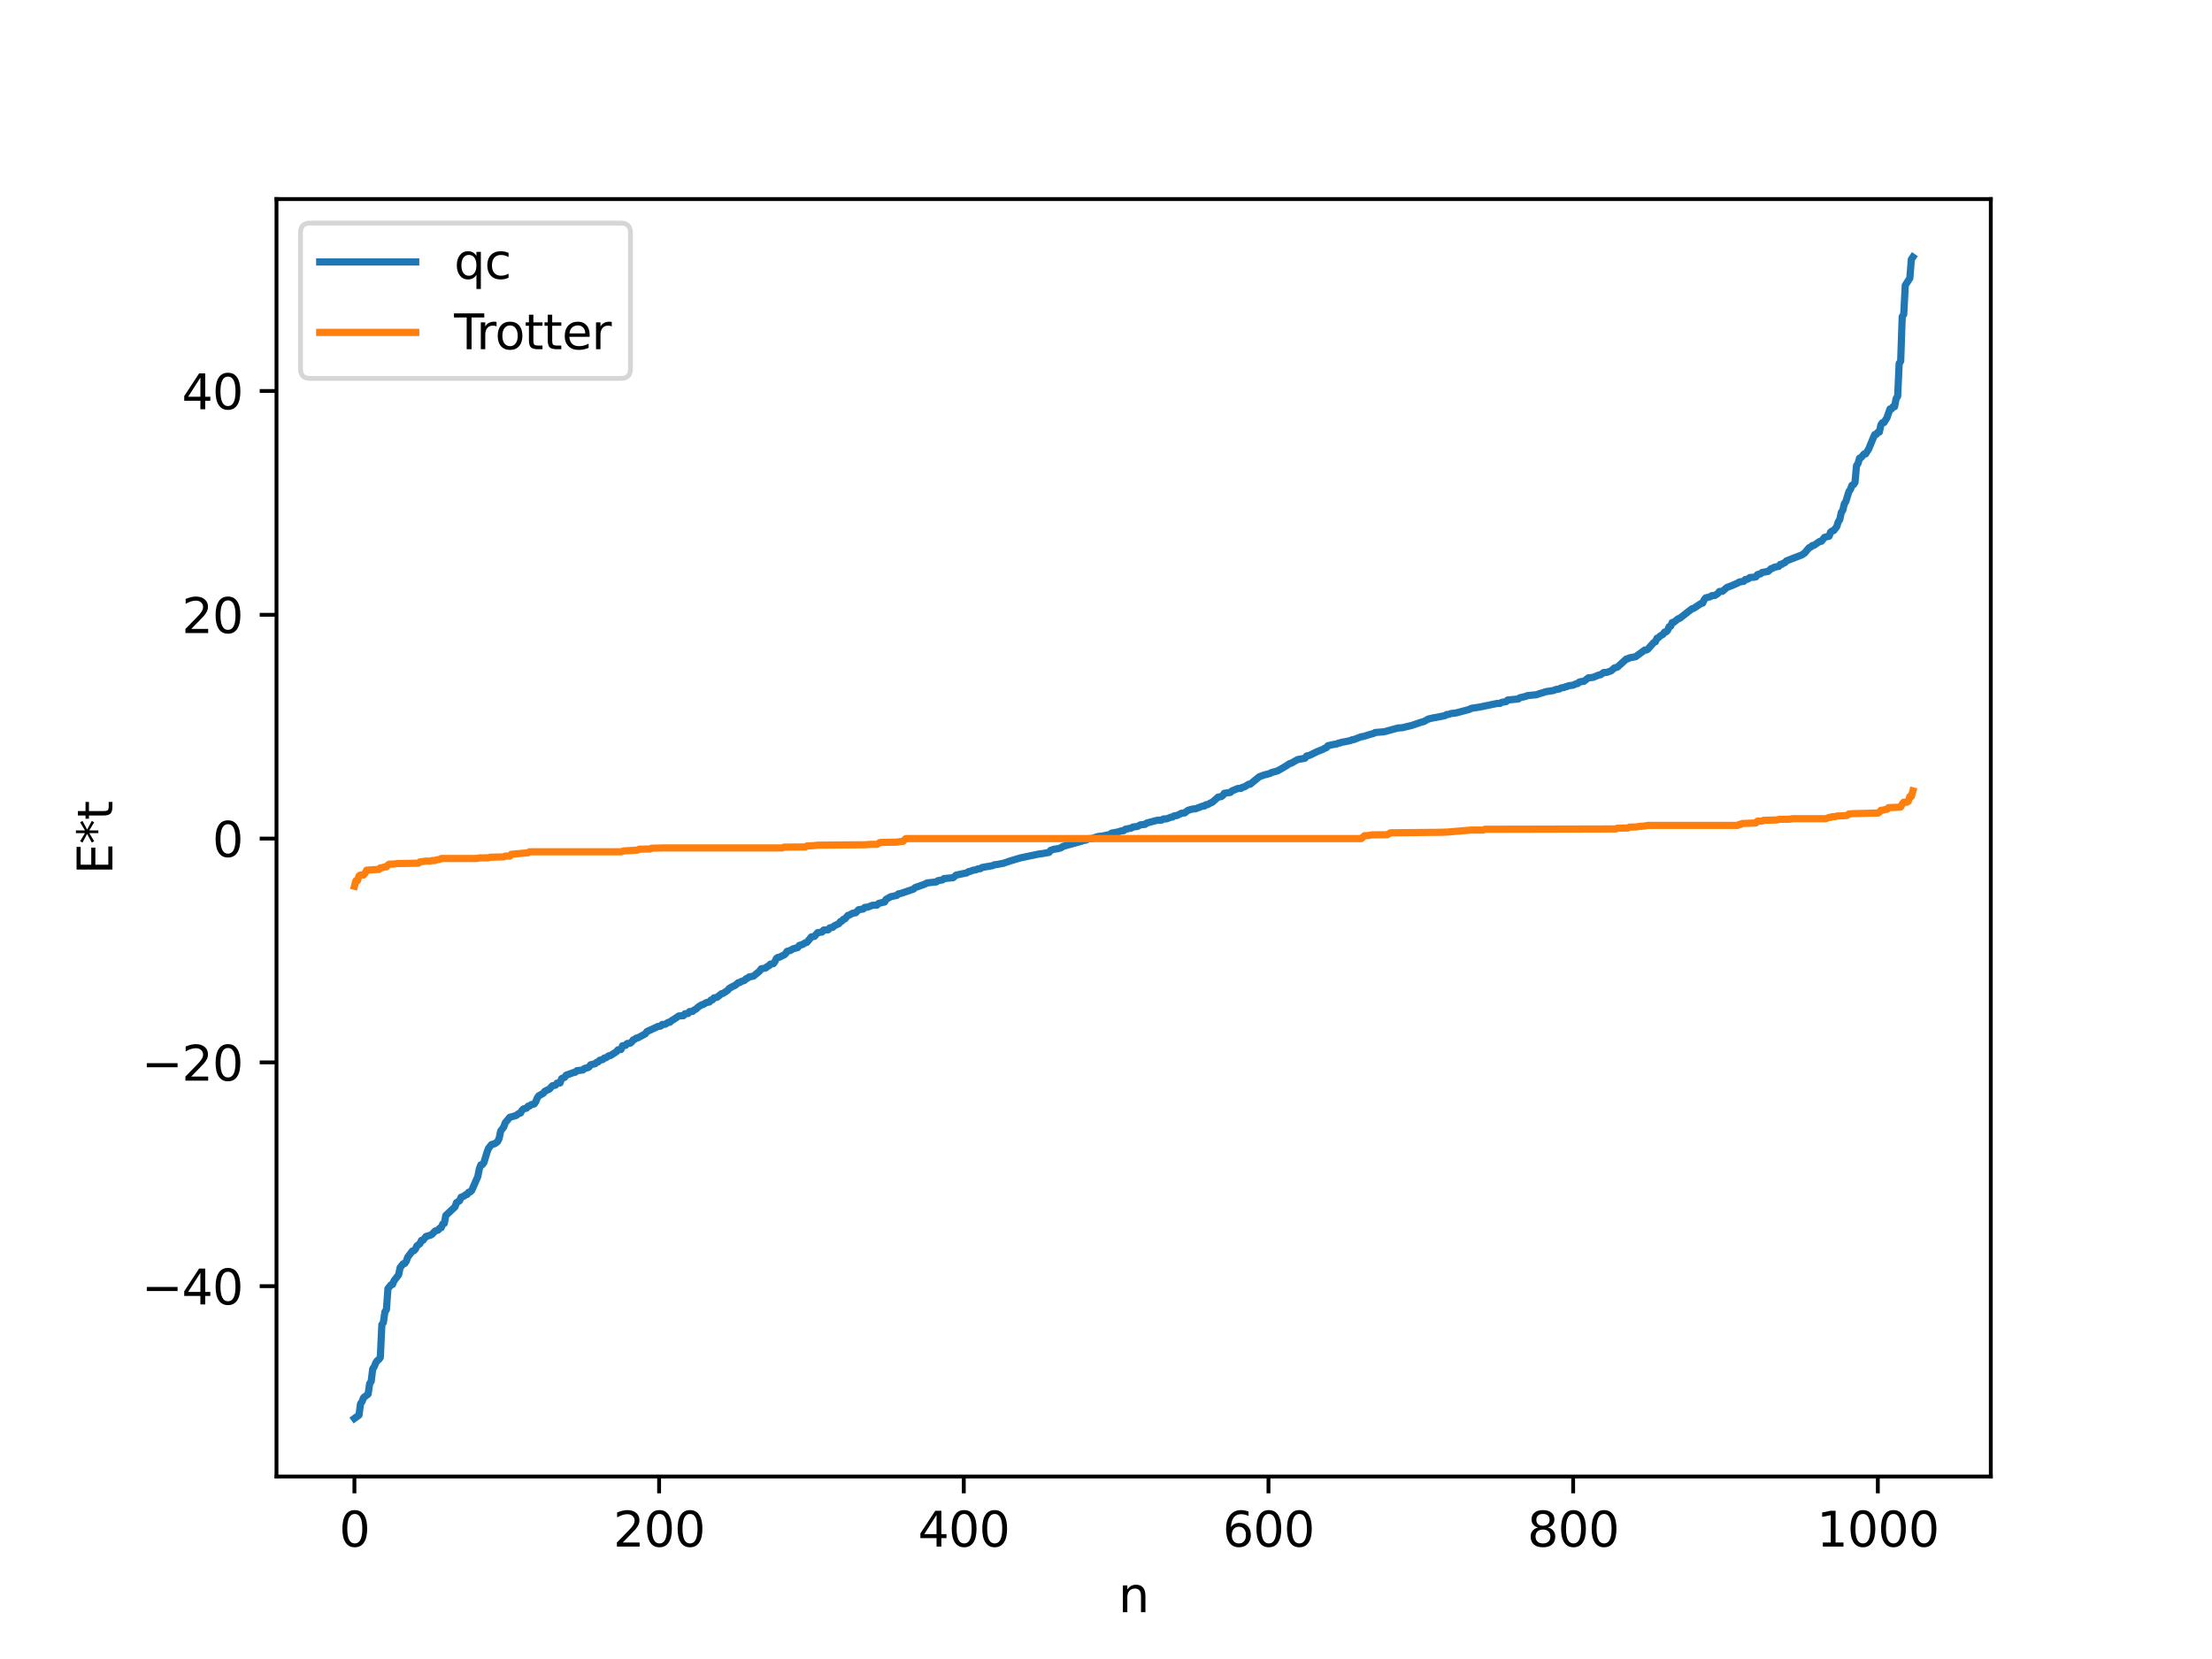 <?xml version="1.0" encoding="utf-8" standalone="no"?>
<!DOCTYPE svg PUBLIC "-//W3C//DTD SVG 1.1//EN"
  "http://www.w3.org/Graphics/SVG/1.1/DTD/svg11.dtd">
<svg xmlns:xlink="http://www.w3.org/1999/xlink" width="460.8pt" height="345.6pt" viewBox="0 0 460.8 345.6" xmlns="http://www.w3.org/2000/svg" version="1.1">
 <defs>
  <style type="text/css">*{stroke-linejoin: round; stroke-linecap: butt}</style>
 </defs>
 <g id="figure_1">
  <g id="patch_1">
   <path d="M 0 345.6 
L 460.8 345.6 
L 460.8 0 
L 0 0 
z
" style="fill: #ffffff"/>
  </g>
  <g id="axes_1">
   <g id="patch_2">
    <path d="M 57.6 307.584 
L 414.72 307.584 
L 414.72 41.472 
L 57.6 41.472 
z
" style="fill: #ffffff"/>
   </g>
   <g id="matplotlib.axis_1">
    <g id="xtick_1">
     <g id="line2d_1">
      <defs>
       <path id="m7ddf7be193" d="M 0 0 
L 0 3.5 
" style="stroke: #000000; stroke-width: 0.8"/>
      </defs>
      <g>
       <use xlink:href="#m7ddf7be193" x="73.833" y="307.584" style="stroke: #000000; stroke-width: 0.8"/>
      </g>
     </g>
     <g id="text_1">
      <!-- 0 -->
      <g transform="translate(70.651 322.182) scale(0.1 -0.1)">
       <defs>
        <path id="DejaVuSans-30" d="M 2034 4250 
Q 1547 4250 1301 3770 
Q 1056 3291 1056 2328 
Q 1056 1369 1301 889 
Q 1547 409 2034 409 
Q 2525 409 2770 889 
Q 3016 1369 3016 2328 
Q 3016 3291 2770 3770 
Q 2525 4250 2034 4250 
z
M 2034 4750 
Q 2819 4750 3233 4129 
Q 3647 3509 3647 2328 
Q 3647 1150 3233 529 
Q 2819 -91 2034 -91 
Q 1250 -91 836 529 
Q 422 1150 422 2328 
Q 422 3509 836 4129 
Q 1250 4750 2034 4750 
z
" transform="scale(0.016)"/>
       </defs>
       <use xlink:href="#DejaVuSans-30"/>
      </g>
     </g>
    </g>
    <g id="xtick_2">
     <g id="line2d_2">
      <g>
       <use xlink:href="#m7ddf7be193" x="137.304" y="307.584" style="stroke: #000000; stroke-width: 0.8"/>
      </g>
     </g>
     <g id="text_2">
      <!-- 200 -->
      <g transform="translate(127.76 322.182) scale(0.1 -0.1)">
       <defs>
        <path id="DejaVuSans-32" d="M 1228 531 
L 3431 531 
L 3431 0 
L 469 0 
L 469 531 
Q 828 903 1448 1529 
Q 2069 2156 2228 2338 
Q 2531 2678 2651 2914 
Q 2772 3150 2772 3378 
Q 2772 3750 2511 3984 
Q 2250 4219 1831 4219 
Q 1534 4219 1204 4116 
Q 875 4013 500 3803 
L 500 4441 
Q 881 4594 1212 4672 
Q 1544 4750 1819 4750 
Q 2544 4750 2975 4387 
Q 3406 4025 3406 3419 
Q 3406 3131 3298 2873 
Q 3191 2616 2906 2266 
Q 2828 2175 2409 1742 
Q 1991 1309 1228 531 
z
" transform="scale(0.016)"/>
       </defs>
       <use xlink:href="#DejaVuSans-32"/>
       <use xlink:href="#DejaVuSans-30" x="63.623"/>
       <use xlink:href="#DejaVuSans-30" x="127.246"/>
      </g>
     </g>
    </g>
    <g id="xtick_3">
     <g id="line2d_3">
      <g>
       <use xlink:href="#m7ddf7be193" x="200.775" y="307.584" style="stroke: #000000; stroke-width: 0.8"/>
      </g>
     </g>
     <g id="text_3">
      <!-- 400 -->
      <g transform="translate(191.231 322.182) scale(0.1 -0.1)">
       <defs>
        <path id="DejaVuSans-34" d="M 2419 4116 
L 825 1625 
L 2419 1625 
L 2419 4116 
z
M 2253 4666 
L 3047 4666 
L 3047 1625 
L 3713 1625 
L 3713 1100 
L 3047 1100 
L 3047 0 
L 2419 0 
L 2419 1100 
L 313 1100 
L 313 1709 
L 2253 4666 
z
" transform="scale(0.016)"/>
       </defs>
       <use xlink:href="#DejaVuSans-34"/>
       <use xlink:href="#DejaVuSans-30" x="63.623"/>
       <use xlink:href="#DejaVuSans-30" x="127.246"/>
      </g>
     </g>
    </g>
    <g id="xtick_4">
     <g id="line2d_4">
      <g>
       <use xlink:href="#m7ddf7be193" x="264.246" y="307.584" style="stroke: #000000; stroke-width: 0.8"/>
      </g>
     </g>
     <g id="text_4">
      <!-- 600 -->
      <g transform="translate(254.702 322.182) scale(0.1 -0.1)">
       <defs>
        <path id="DejaVuSans-36" d="M 2113 2584 
Q 1688 2584 1439 2293 
Q 1191 2003 1191 1497 
Q 1191 994 1439 701 
Q 1688 409 2113 409 
Q 2538 409 2786 701 
Q 3034 994 3034 1497 
Q 3034 2003 2786 2293 
Q 2538 2584 2113 2584 
z
M 3366 4563 
L 3366 3988 
Q 3128 4100 2886 4159 
Q 2644 4219 2406 4219 
Q 1781 4219 1451 3797 
Q 1122 3375 1075 2522 
Q 1259 2794 1537 2939 
Q 1816 3084 2150 3084 
Q 2853 3084 3261 2657 
Q 3669 2231 3669 1497 
Q 3669 778 3244 343 
Q 2819 -91 2113 -91 
Q 1303 -91 875 529 
Q 447 1150 447 2328 
Q 447 3434 972 4092 
Q 1497 4750 2381 4750 
Q 2619 4750 2861 4703 
Q 3103 4656 3366 4563 
z
" transform="scale(0.016)"/>
       </defs>
       <use xlink:href="#DejaVuSans-36"/>
       <use xlink:href="#DejaVuSans-30" x="63.623"/>
       <use xlink:href="#DejaVuSans-30" x="127.246"/>
      </g>
     </g>
    </g>
    <g id="xtick_5">
     <g id="line2d_5">
      <g>
       <use xlink:href="#m7ddf7be193" x="327.717" y="307.584" style="stroke: #000000; stroke-width: 0.8"/>
      </g>
     </g>
     <g id="text_5">
      <!-- 800 -->
      <g transform="translate(318.173 322.182) scale(0.1 -0.1)">
       <defs>
        <path id="DejaVuSans-38" d="M 2034 2216 
Q 1584 2216 1326 1975 
Q 1069 1734 1069 1313 
Q 1069 891 1326 650 
Q 1584 409 2034 409 
Q 2484 409 2743 651 
Q 3003 894 3003 1313 
Q 3003 1734 2745 1975 
Q 2488 2216 2034 2216 
z
M 1403 2484 
Q 997 2584 770 2862 
Q 544 3141 544 3541 
Q 544 4100 942 4425 
Q 1341 4750 2034 4750 
Q 2731 4750 3128 4425 
Q 3525 4100 3525 3541 
Q 3525 3141 3298 2862 
Q 3072 2584 2669 2484 
Q 3125 2378 3379 2068 
Q 3634 1759 3634 1313 
Q 3634 634 3220 271 
Q 2806 -91 2034 -91 
Q 1263 -91 848 271 
Q 434 634 434 1313 
Q 434 1759 690 2068 
Q 947 2378 1403 2484 
z
M 1172 3481 
Q 1172 3119 1398 2916 
Q 1625 2713 2034 2713 
Q 2441 2713 2670 2916 
Q 2900 3119 2900 3481 
Q 2900 3844 2670 4047 
Q 2441 4250 2034 4250 
Q 1625 4250 1398 4047 
Q 1172 3844 1172 3481 
z
" transform="scale(0.016)"/>
       </defs>
       <use xlink:href="#DejaVuSans-38"/>
       <use xlink:href="#DejaVuSans-30" x="63.623"/>
       <use xlink:href="#DejaVuSans-30" x="127.246"/>
      </g>
     </g>
    </g>
    <g id="xtick_6">
     <g id="line2d_6">
      <g>
       <use xlink:href="#m7ddf7be193" x="391.188" y="307.584" style="stroke: #000000; stroke-width: 0.8"/>
      </g>
     </g>
     <g id="text_6">
      <!-- 1000 -->
      <g transform="translate(378.463 322.182) scale(0.1 -0.1)">
       <defs>
        <path id="DejaVuSans-31" d="M 794 531 
L 1825 531 
L 1825 4091 
L 703 3866 
L 703 4441 
L 1819 4666 
L 2450 4666 
L 2450 531 
L 3481 531 
L 3481 0 
L 794 0 
L 794 531 
z
" transform="scale(0.016)"/>
       </defs>
       <use xlink:href="#DejaVuSans-31"/>
       <use xlink:href="#DejaVuSans-30" x="63.623"/>
       <use xlink:href="#DejaVuSans-30" x="127.246"/>
       <use xlink:href="#DejaVuSans-30" x="190.869"/>
      </g>
     </g>
    </g>
    <g id="text_7">
     <!-- n -->
     <g transform="translate(232.991 335.861) scale(0.1 -0.1)">
      <defs>
       <path id="DejaVuSans-6e" d="M 3513 2113 
L 3513 0 
L 2938 0 
L 2938 2094 
Q 2938 2591 2744 2837 
Q 2550 3084 2163 3084 
Q 1697 3084 1428 2787 
Q 1159 2491 1159 1978 
L 1159 0 
L 581 0 
L 581 3500 
L 1159 3500 
L 1159 2956 
Q 1366 3272 1645 3428 
Q 1925 3584 2291 3584 
Q 2894 3584 3203 3211 
Q 3513 2838 3513 2113 
z
" transform="scale(0.016)"/>
      </defs>
      <use xlink:href="#DejaVuSans-6e"/>
     </g>
    </g>
   </g>
   <g id="matplotlib.axis_2">
    <g id="ytick_1">
     <g id="line2d_7">
      <defs>
       <path id="mf4376be014" d="M 0 0 
L -3.5 0 
" style="stroke: #000000; stroke-width: 0.8"/>
      </defs>
      <g>
       <use xlink:href="#mf4376be014" x="57.6" y="267.934" style="stroke: #000000; stroke-width: 0.8"/>
      </g>
     </g>
     <g id="text_8">
      <!-- −40 -->
      <g transform="translate(29.495 271.733) scale(0.1 -0.1)">
       <defs>
        <path id="DejaVuSans-2212" d="M 678 2272 
L 4684 2272 
L 4684 1741 
L 678 1741 
L 678 2272 
z
" transform="scale(0.016)"/>
       </defs>
       <use xlink:href="#DejaVuSans-2212"/>
       <use xlink:href="#DejaVuSans-34" x="83.789"/>
       <use xlink:href="#DejaVuSans-30" x="147.412"/>
      </g>
     </g>
    </g>
    <g id="ytick_2">
     <g id="line2d_8">
      <g>
       <use xlink:href="#mf4376be014" x="57.6" y="221.313" style="stroke: #000000; stroke-width: 0.8"/>
      </g>
     </g>
     <g id="text_9">
      <!-- −20 -->
      <g transform="translate(29.495 225.112) scale(0.1 -0.1)">
       <use xlink:href="#DejaVuSans-2212"/>
       <use xlink:href="#DejaVuSans-32" x="83.789"/>
       <use xlink:href="#DejaVuSans-30" x="147.412"/>
      </g>
     </g>
    </g>
    <g id="ytick_3">
     <g id="line2d_9">
      <g>
       <use xlink:href="#mf4376be014" x="57.6" y="174.692" style="stroke: #000000; stroke-width: 0.8"/>
      </g>
     </g>
     <g id="text_10">
      <!-- 0 -->
      <g transform="translate(44.237 178.491) scale(0.1 -0.1)">
       <use xlink:href="#DejaVuSans-30"/>
      </g>
     </g>
    </g>
    <g id="ytick_4">
     <g id="line2d_10">
      <g>
       <use xlink:href="#mf4376be014" x="57.6" y="128.071" style="stroke: #000000; stroke-width: 0.8"/>
      </g>
     </g>
     <g id="text_11">
      <!-- 20 -->
      <g transform="translate(37.875 131.87) scale(0.1 -0.1)">
       <use xlink:href="#DejaVuSans-32"/>
       <use xlink:href="#DejaVuSans-30" x="63.623"/>
      </g>
     </g>
    </g>
    <g id="ytick_5">
     <g id="line2d_11">
      <g>
       <use xlink:href="#mf4376be014" x="57.6" y="81.45" style="stroke: #000000; stroke-width: 0.8"/>
      </g>
     </g>
     <g id="text_12">
      <!-- 40 -->
      <g transform="translate(37.875 85.249) scale(0.1 -0.1)">
       <use xlink:href="#DejaVuSans-34"/>
       <use xlink:href="#DejaVuSans-30" x="63.623"/>
      </g>
     </g>
    </g>
    <g id="text_13">
     <!-- E*t -->
     <g transform="translate(23.416 182.148) rotate(-90) scale(0.1 -0.1)">
      <defs>
       <path id="DejaVuSans-45" d="M 628 4666 
L 3578 4666 
L 3578 4134 
L 1259 4134 
L 1259 2753 
L 3481 2753 
L 3481 2222 
L 1259 2222 
L 1259 531 
L 3634 531 
L 3634 0 
L 628 0 
L 628 4666 
z
" transform="scale(0.016)"/>
       <path id="DejaVuSans-2a" d="M 3009 3897 
L 1888 3291 
L 3009 2681 
L 2828 2375 
L 1778 3009 
L 1778 1831 
L 1422 1831 
L 1422 3009 
L 372 2375 
L 191 2681 
L 1313 3291 
L 191 3897 
L 372 4206 
L 1422 3572 
L 1422 4750 
L 1778 4750 
L 1778 3572 
L 2828 4206 
L 3009 3897 
z
" transform="scale(0.016)"/>
       <path id="DejaVuSans-74" d="M 1172 4494 
L 1172 3500 
L 2356 3500 
L 2356 3053 
L 1172 3053 
L 1172 1153 
Q 1172 725 1289 603 
Q 1406 481 1766 481 
L 2356 481 
L 2356 0 
L 1766 0 
Q 1100 0 847 248 
Q 594 497 594 1153 
L 594 3053 
L 172 3053 
L 172 3500 
L 594 3500 
L 594 4494 
L 1172 4494 
z
" transform="scale(0.016)"/>
      </defs>
      <use xlink:href="#DejaVuSans-45"/>
      <use xlink:href="#DejaVuSans-2a" x="63.184"/>
      <use xlink:href="#DejaVuSans-74" x="113.184"/>
     </g>
    </g>
   </g>
   <g id="line2d_12">
    <path d="M 73.833 295.488 
L 74.785 294.793 
L 75.102 292.437 
L 75.42 291.977 
L 75.737 291.164 
L 76.689 290.415 
L 77.006 288.228 
L 77.324 287.768 
L 77.641 285.176 
L 77.958 284.717 
L 78.276 283.903 
L 78.593 283.444 
L 78.91 283.226 
L 79.228 282.767 
L 79.545 275.966 
L 79.862 275.506 
L 80.18 273.289 
L 80.497 272.829 
L 80.815 268.454 
L 81.449 267.648 
L 81.767 267.586 
L 82.084 266.804 
L 83.036 265.569 
L 83.353 264.075 
L 83.988 263.27 
L 84.305 263.207 
L 84.623 262.765 
L 84.94 261.882 
L 85.892 260.623 
L 86.21 260.561 
L 86.527 260.225 
L 86.844 259.544 
L 87.479 259.085 
L 87.796 258.386 
L 88.114 258.378 
L 88.748 257.572 
L 89.7 257.299 
L 90.018 257.105 
L 90.653 256.432 
L 91.287 256.236 
L 91.605 255.847 
L 91.922 255.74 
L 92.239 254.972 
L 92.557 254.857 
L 92.874 253.2 
L 94.778 251.415 
L 95.096 250.533 
L 95.73 250.149 
L 96.048 249.407 
L 96.682 249.167 
L 97 248.876 
L 97.317 248.82 
L 97.634 248.361 
L 97.952 248.299 
L 98.269 248.001 
L 99.539 245.083 
L 99.856 243.478 
L 100.173 242.649 
L 100.491 242.596 
L 100.808 242.19 
L 101.443 240.063 
L 101.76 239.23 
L 102.395 238.424 
L 103.029 238.271 
L 103.664 237.812 
L 103.981 237.145 
L 104.299 235.624 
L 104.934 234.775 
L 105.251 233.891 
L 106.203 232.745 
L 107.472 232.399 
L 108.107 231.94 
L 108.424 231.877 
L 108.742 231.3 
L 109.059 231.001 
L 109.694 230.841 
L 110.011 230.441 
L 110.329 230.397 
L 110.646 230.126 
L 111.281 229.976 
L 111.598 229.513 
L 111.915 228.744 
L 112.233 228.278 
L 113.185 227.75 
L 113.502 227.329 
L 114.454 226.866 
L 115.089 226.174 
L 115.724 226.062 
L 116.041 225.632 
L 116.676 225.597 
L 116.993 224.7 
L 117.628 224.434 
L 117.945 223.975 
L 119.532 223.416 
L 119.849 223.362 
L 120.167 223.046 
L 121.436 222.893 
L 121.753 222.581 
L 122.388 222.433 
L 122.705 222.275 
L 123.023 221.815 
L 123.975 221.59 
L 124.292 221.308 
L 124.61 221.218 
L 124.927 220.863 
L 125.562 220.723 
L 125.879 220.404 
L 126.196 220.365 
L 126.831 219.933 
L 127.148 219.899 
L 128.418 219.092 
L 128.735 218.696 
L 129.37 218.626 
L 129.687 217.847 
L 130.322 217.777 
L 130.639 217.387 
L 131.274 217.317 
L 131.591 217.084 
L 131.909 216.624 
L 132.226 216.519 
L 132.543 216.257 
L 132.861 216.215 
L 134.448 215.352 
L 134.765 214.892 
L 135.4 214.604 
L 136.669 214.022 
L 136.986 213.845 
L 137.621 213.759 
L 137.939 213.426 
L 138.573 213.37 
L 139.208 212.974 
L 139.525 212.966 
L 139.843 212.659 
L 140.477 212.282 
L 141.429 211.637 
L 142.381 211.583 
L 142.699 211.178 
L 143.334 211.13 
L 143.651 210.722 
L 144.286 210.689 
L 144.603 210.386 
L 144.92 210.261 
L 145.555 209.701 
L 146.19 209.311 
L 146.507 209.241 
L 147.142 208.852 
L 147.777 208.745 
L 148.094 208.328 
L 148.411 208.299 
L 148.729 207.876 
L 149.363 207.766 
L 150.315 207.002 
L 150.633 206.941 
L 151.585 206.303 
L 151.902 205.913 
L 152.537 205.552 
L 153.172 205.246 
L 153.806 204.706 
L 154.124 204.668 
L 154.441 204.445 
L 155.076 204.247 
L 155.393 203.898 
L 155.71 203.797 
L 156.028 203.528 
L 156.98 203.332 
L 158.249 202.287 
L 158.567 201.827 
L 159.519 201.647 
L 159.836 201.33 
L 160.153 201.217 
L 160.471 200.851 
L 161.105 200.751 
L 161.423 200.319 
L 161.74 199.662 
L 162.058 199.441 
L 162.375 199.42 
L 163.01 199.067 
L 163.327 198.954 
L 163.644 198.669 
L 163.962 198.183 
L 164.596 198.015 
L 165.231 197.651 
L 166.183 197.395 
L 166.5 196.948 
L 167.135 196.773 
L 167.77 196.398 
L 168.087 196.307 
L 169.039 195.162 
L 169.674 195.058 
L 170.309 194.301 
L 171.261 194.153 
L 171.578 193.748 
L 172.53 193.694 
L 172.848 193.294 
L 173.482 193.171 
L 173.8 192.86 
L 174.752 192.416 
L 175.069 191.983 
L 175.386 191.874 
L 175.704 191.495 
L 176.021 191.414 
L 176.656 190.681 
L 176.973 190.609 
L 177.608 190.244 
L 178.243 190.149 
L 178.877 189.503 
L 179.829 189.366 
L 180.147 189.028 
L 180.781 188.97 
L 181.734 188.589 
L 182.686 188.555 
L 183.003 188.213 
L 183.955 187.967 
L 184.272 187.911 
L 184.59 187.345 
L 185.224 186.993 
L 185.542 186.803 
L 186.811 186.534 
L 187.129 186.222 
L 187.763 186.088 
L 188.398 185.869 
L 190.302 185.22 
L 190.62 184.906 
L 192.524 184.235 
L 193.158 183.926 
L 194.428 183.786 
L 195.062 183.718 
L 195.38 183.459 
L 196.332 183.3 
L 196.649 183.022 
L 198.553 182.84 
L 199.188 182.297 
L 201.41 181.831 
L 201.727 181.585 
L 202.044 181.545 
L 202.679 181.29 
L 203.314 181.199 
L 203.631 181.032 
L 204.266 180.948 
L 204.583 180.71 
L 206.805 180.326 
L 207.122 180.157 
L 207.757 180.078 
L 209.026 179.836 
L 210.296 179.397 
L 212.517 178.726 
L 216.325 177.925 
L 217.277 177.796 
L 218.547 177.567 
L 218.864 177.144 
L 219.499 176.932 
L 220.451 176.779 
L 221.086 176.586 
L 221.403 176.324 
L 225.211 175.278 
L 225.846 175.039 
L 226.163 175.033 
L 226.798 174.725 
L 227.433 174.702 
L 228.702 174.268 
L 229.654 174.164 
L 231.241 173.824 
L 231.558 173.553 
L 232.51 173.378 
L 232.828 173.338 
L 233.462 173.121 
L 234.097 173.037 
L 234.415 172.745 
L 235.684 172.501 
L 236.001 172.279 
L 236.953 172.168 
L 237.588 171.822 
L 238.54 171.733 
L 238.858 171.463 
L 241.079 170.873 
L 242.031 170.829 
L 242.348 170.603 
L 242.983 170.589 
L 243.618 170.364 
L 243.935 170.218 
L 244.253 170.212 
L 244.57 169.974 
L 245.205 169.88 
L 246.157 169.395 
L 246.791 169.342 
L 247.426 168.835 
L 248.061 168.622 
L 248.696 168.504 
L 249.013 168.501 
L 250.6 167.903 
L 250.917 167.901 
L 251.234 167.633 
L 251.552 167.624 
L 252.186 167.263 
L 252.504 167.152 
L 253.773 166.043 
L 254.408 165.945 
L 254.725 165.72 
L 255.043 165.254 
L 256.312 165.081 
L 256.629 164.766 
L 257.899 164.243 
L 258.534 164.232 
L 258.851 163.989 
L 259.168 163.955 
L 260.12 163.374 
L 260.438 163.363 
L 262.342 161.808 
L 263.294 161.456 
L 264.563 161.126 
L 264.881 160.93 
L 266.15 160.587 
L 267.737 159.67 
L 268.689 159.053 
L 269.006 158.984 
L 270.276 158.242 
L 271.862 157.945 
L 272.18 157.486 
L 272.815 157.344 
L 274.401 156.567 
L 275.671 156.067 
L 275.988 155.845 
L 276.305 155.763 
L 276.623 155.35 
L 277.575 155.128 
L 278.527 154.96 
L 278.844 154.791 
L 279.162 154.78 
L 279.479 154.624 
L 280.114 154.534 
L 281.383 154.259 
L 281.7 154.091 
L 282.018 154.077 
L 283.605 153.458 
L 283.922 153.439 
L 284.557 153.257 
L 285.191 153.048 
L 286.143 152.791 
L 286.461 152.593 
L 288.365 152.44 
L 289.317 152.174 
L 291.221 151.655 
L 292.173 151.588 
L 292.808 151.425 
L 294.077 151.123 
L 295.981 150.479 
L 296.616 150.305 
L 297.568 149.782 
L 298.52 149.557 
L 299.155 149.455 
L 301.059 149.064 
L 301.377 148.848 
L 301.694 148.835 
L 302.329 148.634 
L 303.281 148.531 
L 306.137 147.772 
L 306.454 147.57 
L 308.358 147.273 
L 311.849 146.545 
L 312.484 146.536 
L 312.801 146.318 
L 313.753 146.161 
L 314.071 145.823 
L 316.292 145.61 
L 316.61 145.353 
L 317.879 145.056 
L 318.196 144.91 
L 320.1 144.717 
L 320.735 144.483 
L 321.37 144.309 
L 322.005 144.092 
L 323.591 143.848 
L 324.226 143.599 
L 324.861 143.521 
L 325.178 143.309 
L 325.813 143.222 
L 326.13 143.055 
L 326.448 143.016 
L 326.765 142.862 
L 327.717 142.725 
L 328.352 142.436 
L 328.669 142.397 
L 328.986 142.09 
L 329.621 141.949 
L 329.939 141.946 
L 330.891 141.203 
L 331.843 141.114 
L 333.112 140.604 
L 333.429 140.566 
L 334.064 140.101 
L 334.699 140.074 
L 335.651 139.74 
L 336.286 139.153 
L 336.92 138.984 
L 338.824 137.269 
L 339.142 137.231 
L 339.459 137.037 
L 340.729 136.804 
L 342.633 135.412 
L 342.95 135.409 
L 343.267 135.253 
L 344.22 134.164 
L 344.537 133.824 
L 344.854 133.698 
L 345.172 132.962 
L 345.489 132.839 
L 345.806 132.516 
L 346.441 132.138 
L 346.758 131.673 
L 347.076 131.638 
L 347.393 131.321 
L 347.71 130.548 
L 348.028 130.452 
L 348.345 129.679 
L 348.662 129.648 
L 349.615 128.883 
L 349.932 128.798 
L 352.471 126.814 
L 352.788 126.745 
L 354.375 125.704 
L 354.692 125.647 
L 355.01 124.955 
L 355.327 124.548 
L 356.279 124.309 
L 356.596 124.084 
L 357.231 124.045 
L 357.866 123.635 
L 358.183 123.22 
L 358.818 123.176 
L 359.77 122.364 
L 360.722 122.017 
L 361.991 121.461 
L 362.309 121.243 
L 363.261 121.096 
L 363.578 120.715 
L 363.896 120.702 
L 364.213 120.577 
L 364.53 120.31 
L 365.482 120.237 
L 365.8 120.158 
L 366.117 119.693 
L 366.752 119.55 
L 367.069 119.257 
L 368.339 119.031 
L 368.973 118.446 
L 369.291 118.379 
L 369.608 118.163 
L 370.56 117.98 
L 370.877 117.57 
L 371.195 117.556 
L 371.512 117.311 
L 371.829 117.212 
L 372.147 116.845 
L 374.686 115.857 
L 375.32 115.618 
L 375.955 115.201 
L 376.59 114.421 
L 376.907 114.078 
L 377.224 113.955 
L 377.542 113.645 
L 377.859 113.612 
L 379.129 112.754 
L 379.446 112.752 
L 380.081 111.933 
L 381.033 111.705 
L 381.35 110.837 
L 381.667 110.606 
L 381.985 110.538 
L 382.62 109.728 
L 382.937 108.719 
L 383.254 108.253 
L 383.572 106.751 
L 383.889 106.286 
L 384.206 104.944 
L 384.524 104.479 
L 385.158 102.402 
L 385.476 101.964 
L 385.793 101.095 
L 386.11 100.977 
L 386.428 100.511 
L 386.745 97.009 
L 387.062 96.544 
L 387.38 95.437 
L 387.697 95.321 
L 388.332 94.569 
L 388.649 94.55 
L 389.284 93.538 
L 390.236 91.22 
L 390.553 90.515 
L 390.871 90.483 
L 391.188 90.05 
L 391.505 90.018 
L 391.823 88.504 
L 392.14 88.047 
L 392.458 88.039 
L 393.092 87.012 
L 393.727 85.181 
L 394.044 85.179 
L 394.362 84.715 
L 394.679 84.713 
L 394.996 83.031 
L 395.314 82.566 
L 395.631 75.705 
L 395.948 75.24 
L 396.266 65.964 
L 396.583 65.498 
L 396.9 59.437 
L 397.853 57.947 
L 398.17 54.027 
L 398.487 53.568 
L 398.487 53.568 
" clip-path="url(#pd1294e49c0)" style="fill: none; stroke: #1f77b4; stroke-width: 1.5; stroke-linecap: square"/>
   </g>
   <g id="line2d_13">
    <path d="M 73.833 184.623 
L 74.15 183.464 
L 74.467 183.464 
L 74.785 182.474 
L 75.102 182.268 
L 75.737 182.268 
L 76.054 181.897 
L 76.372 181.272 
L 78.276 181.137 
L 78.91 181.137 
L 79.228 180.784 
L 79.545 180.784 
L 80.18 180.577 
L 80.497 180.577 
L 80.815 180.186 
L 81.132 180.003 
L 82.084 180 
L 82.719 179.891 
L 87.162 179.825 
L 87.479 179.542 
L 88.748 179.382 
L 89.7 179.382 
L 90.018 179.257 
L 90.653 179.257 
L 90.97 179.111 
L 91.605 179.036 
L 91.922 178.841 
L 99.221 178.841 
L 99.856 178.725 
L 101.443 178.698 
L 101.76 178.698 
L 102.077 178.577 
L 104.934 178.503 
L 105.251 178.338 
L 106.203 178.33 
L 106.52 177.958 
L 110.011 177.647 
L 110.329 177.439 
L 129.37 177.439 
L 130.005 177.253 
L 130.957 177.21 
L 132.861 177.084 
L 133.178 176.898 
L 135.4 176.86 
L 135.717 176.701 
L 138.256 176.635 
L 163.01 176.635 
L 163.327 176.47 
L 167.77 176.44 
L 168.087 176.236 
L 169.674 176.147 
L 170.309 176.063 
L 180.147 175.978 
L 181.416 175.893 
L 182.686 175.893 
L 183.32 175.497 
L 186.811 175.436 
L 187.763 175.289 
L 188.081 175.289 
L 188.715 174.692 
L 283.605 174.692 
L 284.239 174.095 
L 285.191 174.036 
L 285.826 173.914 
L 289 173.888 
L 289.634 173.492 
L 300.107 173.381 
L 301.694 173.322 
L 302.646 173.237 
L 306.454 172.914 
L 308.993 172.914 
L 309.31 172.75 
L 336.603 172.683 
L 336.92 172.525 
L 339.142 172.486 
L 339.459 172.3 
L 340.729 172.278 
L 341.363 172.174 
L 342.633 172.063 
L 343.267 171.945 
L 361.991 171.945 
L 362.309 171.737 
L 362.626 171.737 
L 362.943 171.549 
L 365.482 171.449 
L 365.8 171.427 
L 366.117 171.054 
L 367.069 171.046 
L 367.386 170.881 
L 370.243 170.807 
L 370.56 170.687 
L 372.781 170.659 
L 373.416 170.543 
L 380.398 170.543 
L 381.033 170.273 
L 381.35 170.273 
L 381.667 170.128 
L 382.302 170.128 
L 382.62 170.002 
L 384.524 169.905 
L 384.841 169.842 
L 385.158 169.559 
L 386.11 169.493 
L 390.236 169.385 
L 391.188 169.382 
L 391.505 169.198 
L 391.823 168.808 
L 392.458 168.729 
L 392.775 168.601 
L 393.092 168.601 
L 393.41 168.248 
L 395.631 168.151 
L 395.948 168.113 
L 396.266 167.487 
L 396.583 167.116 
L 397.218 167.116 
L 397.535 166.911 
L 397.853 165.92 
L 398.17 165.92 
L 398.487 164.761 
L 398.487 164.761 
" clip-path="url(#pd1294e49c0)" style="fill: none; stroke: #ff7f0e; stroke-width: 1.5; stroke-linecap: square"/>
   </g>
   <g id="patch_3">
    <path d="M 57.6 307.584 
L 57.6 41.472 
" style="fill: none; stroke: #000000; stroke-width: 0.8; stroke-linejoin: miter; stroke-linecap: square"/>
   </g>
   <g id="patch_4">
    <path d="M 414.72 307.584 
L 414.72 41.472 
" style="fill: none; stroke: #000000; stroke-width: 0.8; stroke-linejoin: miter; stroke-linecap: square"/>
   </g>
   <g id="patch_5">
    <path d="M 57.6 307.584 
L 414.72 307.584 
" style="fill: none; stroke: #000000; stroke-width: 0.8; stroke-linejoin: miter; stroke-linecap: square"/>
   </g>
   <g id="patch_6">
    <path d="M 57.6 41.472 
L 414.72 41.472 
" style="fill: none; stroke: #000000; stroke-width: 0.8; stroke-linejoin: miter; stroke-linecap: square"/>
   </g>
   <g id="legend_1">
    <g id="patch_7">
     <path d="M 64.6 78.828 
L 129.342 78.828 
Q 131.342 78.828 131.342 76.828 
L 131.342 48.472 
Q 131.342 46.472 129.342 46.472 
L 64.6 46.472 
Q 62.6 46.472 62.6 48.472 
L 62.6 76.828 
Q 62.6 78.828 64.6 78.828 
z
" style="fill: #ffffff; opacity: 0.8; stroke: #cccccc; stroke-linejoin: miter"/>
    </g>
    <g id="line2d_14">
     <path d="M 66.6 54.57 
L 76.6 54.57 
L 86.6 54.57 
" style="fill: none; stroke: #1f77b4; stroke-width: 1.5; stroke-linecap: square"/>
    </g>
    <g id="text_14">
     <!-- qc -->
     <g transform="translate(94.6 58.07) scale(0.1 -0.1)">
      <defs>
       <path id="DejaVuSans-71" d="M 947 1747 
Q 947 1113 1208 752 
Q 1469 391 1925 391 
Q 2381 391 2643 752 
Q 2906 1113 2906 1747 
Q 2906 2381 2643 2742 
Q 2381 3103 1925 3103 
Q 1469 3103 1208 2742 
Q 947 2381 947 1747 
z
M 2906 525 
Q 2725 213 2448 61 
Q 2172 -91 1784 -91 
Q 1150 -91 751 415 
Q 353 922 353 1747 
Q 353 2572 751 3078 
Q 1150 3584 1784 3584 
Q 2172 3584 2448 3432 
Q 2725 3281 2906 2969 
L 2906 3500 
L 3481 3500 
L 3481 -1331 
L 2906 -1331 
L 2906 525 
z
" transform="scale(0.016)"/>
       <path id="DejaVuSans-63" d="M 3122 3366 
L 3122 2828 
Q 2878 2963 2633 3030 
Q 2388 3097 2138 3097 
Q 1578 3097 1268 2742 
Q 959 2388 959 1747 
Q 959 1106 1268 751 
Q 1578 397 2138 397 
Q 2388 397 2633 464 
Q 2878 531 3122 666 
L 3122 134 
Q 2881 22 2623 -34 
Q 2366 -91 2075 -91 
Q 1284 -91 818 406 
Q 353 903 353 1747 
Q 353 2603 823 3093 
Q 1294 3584 2113 3584 
Q 2378 3584 2631 3529 
Q 2884 3475 3122 3366 
z
" transform="scale(0.016)"/>
      </defs>
      <use xlink:href="#DejaVuSans-71"/>
      <use xlink:href="#DejaVuSans-63" x="63.477"/>
     </g>
    </g>
    <g id="line2d_15">
     <path d="M 66.6 69.249 
L 76.6 69.249 
L 86.6 69.249 
" style="fill: none; stroke: #ff7f0e; stroke-width: 1.5; stroke-linecap: square"/>
    </g>
    <g id="text_15">
     <!-- Trotter -->
     <g transform="translate(94.6 72.749) scale(0.1 -0.1)">
      <defs>
       <path id="DejaVuSans-54" d="M -19 4666 
L 3928 4666 
L 3928 4134 
L 2272 4134 
L 2272 0 
L 1638 0 
L 1638 4134 
L -19 4134 
L -19 4666 
z
" transform="scale(0.016)"/>
       <path id="DejaVuSans-72" d="M 2631 2963 
Q 2534 3019 2420 3045 
Q 2306 3072 2169 3072 
Q 1681 3072 1420 2755 
Q 1159 2438 1159 1844 
L 1159 0 
L 581 0 
L 581 3500 
L 1159 3500 
L 1159 2956 
Q 1341 3275 1631 3429 
Q 1922 3584 2338 3584 
Q 2397 3584 2469 3576 
Q 2541 3569 2628 3553 
L 2631 2963 
z
" transform="scale(0.016)"/>
       <path id="DejaVuSans-6f" d="M 1959 3097 
Q 1497 3097 1228 2736 
Q 959 2375 959 1747 
Q 959 1119 1226 758 
Q 1494 397 1959 397 
Q 2419 397 2687 759 
Q 2956 1122 2956 1747 
Q 2956 2369 2687 2733 
Q 2419 3097 1959 3097 
z
M 1959 3584 
Q 2709 3584 3137 3096 
Q 3566 2609 3566 1747 
Q 3566 888 3137 398 
Q 2709 -91 1959 -91 
Q 1206 -91 779 398 
Q 353 888 353 1747 
Q 353 2609 779 3096 
Q 1206 3584 1959 3584 
z
" transform="scale(0.016)"/>
       <path id="DejaVuSans-65" d="M 3597 1894 
L 3597 1613 
L 953 1613 
Q 991 1019 1311 708 
Q 1631 397 2203 397 
Q 2534 397 2845 478 
Q 3156 559 3463 722 
L 3463 178 
Q 3153 47 2828 -22 
Q 2503 -91 2169 -91 
Q 1331 -91 842 396 
Q 353 884 353 1716 
Q 353 2575 817 3079 
Q 1281 3584 2069 3584 
Q 2775 3584 3186 3129 
Q 3597 2675 3597 1894 
z
M 3022 2063 
Q 3016 2534 2758 2815 
Q 2500 3097 2075 3097 
Q 1594 3097 1305 2825 
Q 1016 2553 972 2059 
L 3022 2063 
z
" transform="scale(0.016)"/>
      </defs>
      <use xlink:href="#DejaVuSans-54"/>
      <use xlink:href="#DejaVuSans-72" x="46.334"/>
      <use xlink:href="#DejaVuSans-6f" x="85.197"/>
      <use xlink:href="#DejaVuSans-74" x="146.379"/>
      <use xlink:href="#DejaVuSans-74" x="185.588"/>
      <use xlink:href="#DejaVuSans-65" x="224.797"/>
      <use xlink:href="#DejaVuSans-72" x="286.32"/>
     </g>
    </g>
   </g>
  </g>
 </g>
 <defs>
  <clipPath id="pd1294e49c0">
   <rect x="57.6" y="41.472" width="357.12" height="266.112"/>
  </clipPath>
 </defs>
</svg>
